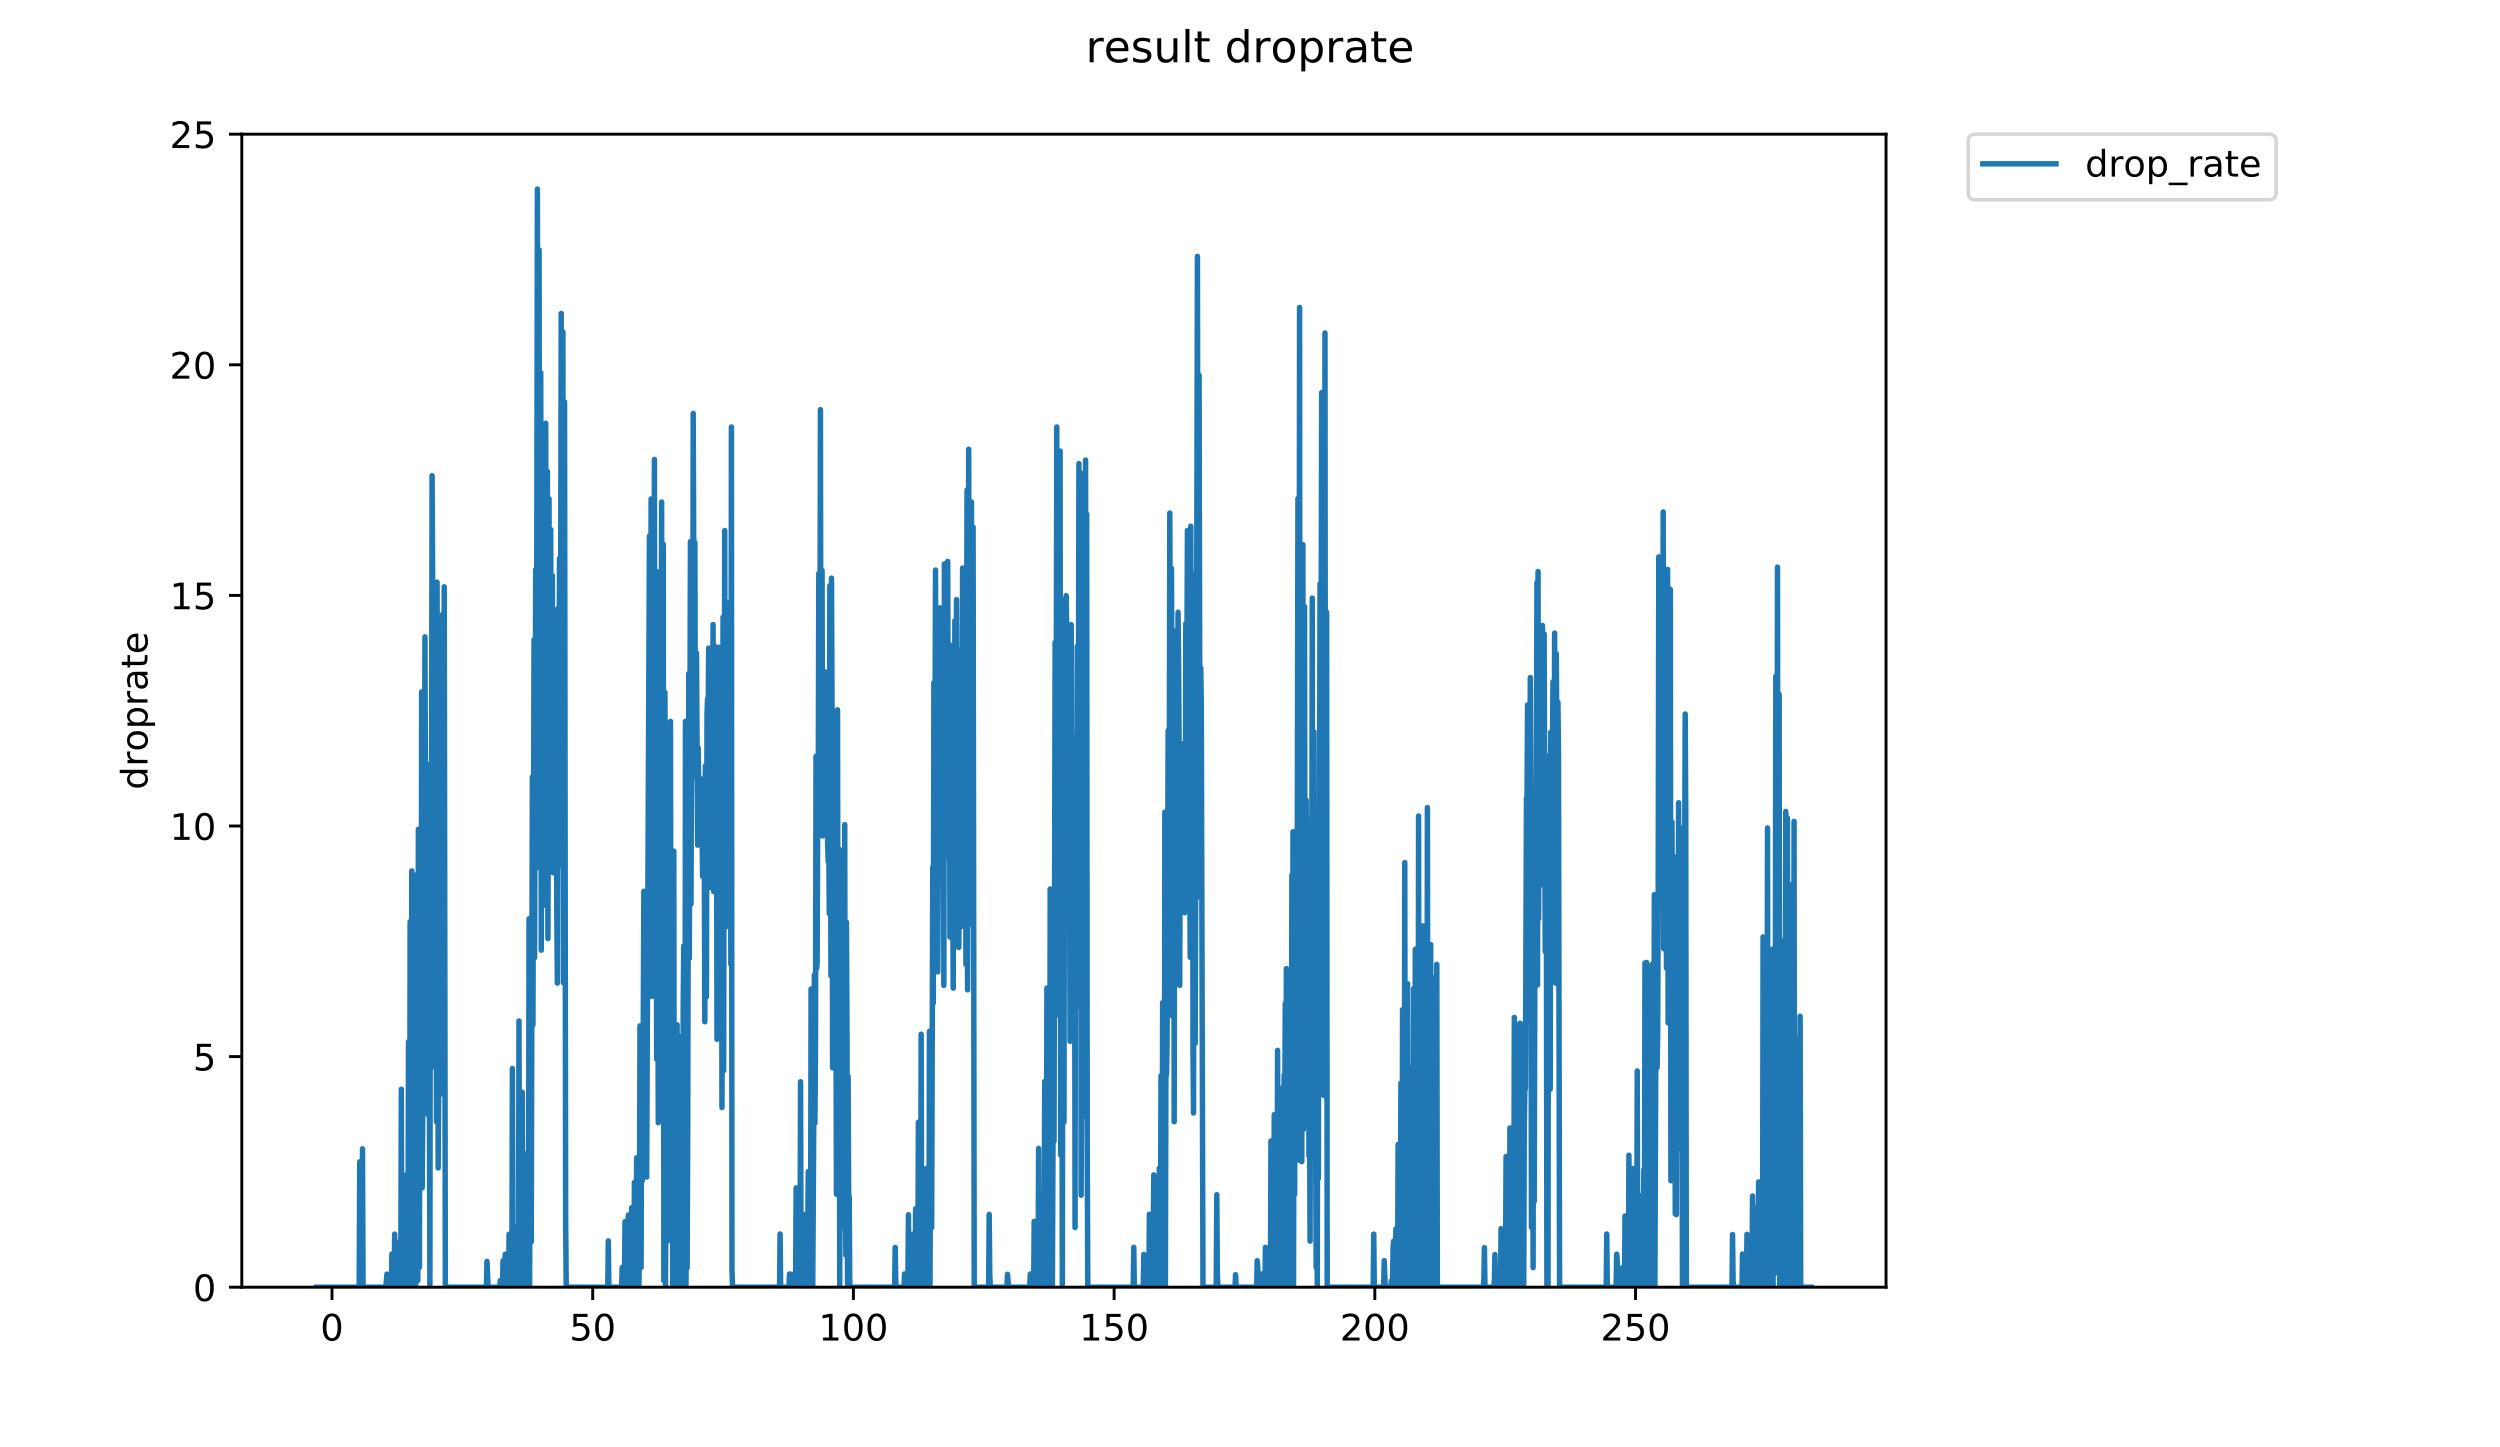 <?xml version="1.0" encoding="utf-8" standalone="no"?>
<!DOCTYPE svg PUBLIC "-//W3C//DTD SVG 1.1//EN"
  "http://www.w3.org/Graphics/SVG/1.1/DTD/svg11.dtd">
<!-- Created with matplotlib (https://matplotlib.org/) -->
<svg height="396pt" version="1.1" viewBox="0 0 684 396" width="684pt" xmlns="http://www.w3.org/2000/svg" xmlns:xlink="http://www.w3.org/1999/xlink">
 <defs>
  <style type="text/css">
*{stroke-linecap:butt;stroke-linejoin:round;}
  </style>
 </defs>
 <g id="figure_1">
  <g id="patch_1">
   <path d="M 0 396 
L 684 396 
L 684 0 
L 0 0 
z
" style="fill:#ffffff;"/>
  </g>
  <g id="axes_1">
   <g id="patch_2">
    <path d="M 66.159 352.174 
L 516.019 352.174 
L 516.019 36.712 
L 66.159 36.712 
z
" style="fill:#ffffff;"/>
   </g>
   <g id="matplotlib.axis_1">
    <g id="xtick_1">
     <g id="line2d_1">
      <defs>
       <path d="M 0 0 
L 0 3.5 
" id="m83adf584c4" style="stroke:#000000;stroke-width:0.8;"/>
      </defs>
      <g>
       <use style="stroke:#000000;stroke-width:0.8;" x="90.839" xlink:href="#m83adf584c4" y="352.174"/>
      </g>
     </g>
     <g id="text_1">
      <!-- 0 -->
      <defs>
       <path d="M 31.781 66.406 
Q 24.172 66.406 20.328 58.906 
Q 16.5 51.422 16.5 36.375 
Q 16.5 21.391 20.328 13.891 
Q 24.172 6.391 31.781 6.391 
Q 39.453 6.391 43.281 13.891 
Q 47.125 21.391 47.125 36.375 
Q 47.125 51.422 43.281 58.906 
Q 39.453 66.406 31.781 66.406 
z
M 31.781 74.219 
Q 44.047 74.219 50.516 64.516 
Q 56.984 54.828 56.984 36.375 
Q 56.984 17.969 50.516 8.266 
Q 44.047 -1.422 31.781 -1.422 
Q 19.531 -1.422 13.062 8.266 
Q 6.594 17.969 6.594 36.375 
Q 6.594 54.828 13.062 64.516 
Q 19.531 74.219 31.781 74.219 
z
" id="DejaVuSans-48"/>
      </defs>
      <g transform="translate(87.658 366.773)scale(0.1 -0.1)">
       <use xlink:href="#DejaVuSans-48"/>
      </g>
     </g>
    </g>
    <g id="xtick_2">
     <g id="line2d_2">
      <g>
       <use style="stroke:#000000;stroke-width:0.8;" x="162.167" xlink:href="#m83adf584c4" y="352.174"/>
      </g>
     </g>
     <g id="text_2">
      <!-- 50 -->
      <defs>
       <path d="M 10.797 72.906 
L 49.516 72.906 
L 49.516 64.594 
L 19.828 64.594 
L 19.828 46.734 
Q 21.969 47.469 24.109 47.828 
Q 26.266 48.188 28.422 48.188 
Q 40.625 48.188 47.75 41.5 
Q 54.891 34.812 54.891 23.391 
Q 54.891 11.625 47.562 5.094 
Q 40.234 -1.422 26.906 -1.422 
Q 22.312 -1.422 17.547 -0.641 
Q 12.797 0.141 7.719 1.703 
L 7.719 11.625 
Q 12.109 9.234 16.797 8.062 
Q 21.484 6.891 26.703 6.891 
Q 35.156 6.891 40.078 11.328 
Q 45.016 15.766 45.016 23.391 
Q 45.016 31 40.078 35.438 
Q 35.156 39.891 26.703 39.891 
Q 22.75 39.891 18.812 39.016 
Q 14.891 38.141 10.797 36.281 
z
" id="DejaVuSans-53"/>
      </defs>
      <g transform="translate(155.805 366.773)scale(0.1 -0.1)">
       <use xlink:href="#DejaVuSans-53"/>
       <use x="63.623" xlink:href="#DejaVuSans-48"/>
      </g>
     </g>
    </g>
    <g id="xtick_3">
     <g id="line2d_3">
      <g>
       <use style="stroke:#000000;stroke-width:0.8;" x="233.495" xlink:href="#m83adf584c4" y="352.174"/>
      </g>
     </g>
     <g id="text_3">
      <!-- 100 -->
      <defs>
       <path d="M 12.406 8.297 
L 28.516 8.297 
L 28.516 63.922 
L 10.984 60.406 
L 10.984 69.391 
L 28.422 72.906 
L 38.281 72.906 
L 38.281 8.297 
L 54.391 8.297 
L 54.391 0 
L 12.406 0 
z
" id="DejaVuSans-49"/>
      </defs>
      <g transform="translate(223.951 366.773)scale(0.1 -0.1)">
       <use xlink:href="#DejaVuSans-49"/>
       <use x="63.623" xlink:href="#DejaVuSans-48"/>
       <use x="127.246" xlink:href="#DejaVuSans-48"/>
      </g>
     </g>
    </g>
    <g id="xtick_4">
     <g id="line2d_4">
      <g>
       <use style="stroke:#000000;stroke-width:0.8;" x="304.823" xlink:href="#m83adf584c4" y="352.174"/>
      </g>
     </g>
     <g id="text_4">
      <!-- 150 -->
      <g transform="translate(295.279 366.773)scale(0.1 -0.1)">
       <use xlink:href="#DejaVuSans-49"/>
       <use x="63.623" xlink:href="#DejaVuSans-53"/>
       <use x="127.246" xlink:href="#DejaVuSans-48"/>
      </g>
     </g>
    </g>
    <g id="xtick_5">
     <g id="line2d_5">
      <g>
       <use style="stroke:#000000;stroke-width:0.8;" x="376.151" xlink:href="#m83adf584c4" y="352.174"/>
      </g>
     </g>
     <g id="text_5">
      <!-- 200 -->
      <defs>
       <path d="M 19.188 8.297 
L 53.609 8.297 
L 53.609 0 
L 7.328 0 
L 7.328 8.297 
Q 12.938 14.109 22.625 23.891 
Q 32.328 33.688 34.812 36.531 
Q 39.547 41.844 41.422 45.531 
Q 43.312 49.219 43.312 52.781 
Q 43.312 58.594 39.234 62.25 
Q 35.156 65.922 28.609 65.922 
Q 23.969 65.922 18.812 64.312 
Q 13.672 62.703 7.812 59.422 
L 7.812 69.391 
Q 13.766 71.781 18.938 73 
Q 24.125 74.219 28.422 74.219 
Q 39.75 74.219 46.484 68.547 
Q 53.219 62.891 53.219 53.422 
Q 53.219 48.922 51.531 44.891 
Q 49.859 40.875 45.406 35.406 
Q 44.188 33.984 37.641 27.219 
Q 31.109 20.453 19.188 8.297 
z
" id="DejaVuSans-50"/>
      </defs>
      <g transform="translate(366.607 366.773)scale(0.1 -0.1)">
       <use xlink:href="#DejaVuSans-50"/>
       <use x="63.623" xlink:href="#DejaVuSans-48"/>
       <use x="127.246" xlink:href="#DejaVuSans-48"/>
      </g>
     </g>
    </g>
    <g id="xtick_6">
     <g id="line2d_6">
      <g>
       <use style="stroke:#000000;stroke-width:0.8;" x="447.479" xlink:href="#m83adf584c4" y="352.174"/>
      </g>
     </g>
     <g id="text_6">
      <!-- 250 -->
      <g transform="translate(437.935 366.773)scale(0.1 -0.1)">
       <use xlink:href="#DejaVuSans-50"/>
       <use x="63.623" xlink:href="#DejaVuSans-53"/>
       <use x="127.246" xlink:href="#DejaVuSans-48"/>
      </g>
     </g>
    </g>
   </g>
   <g id="matplotlib.axis_2">
    <g id="ytick_1">
     <g id="line2d_7">
      <defs>
       <path d="M 0 0 
L -3.5 0 
" id="m1cd2ee048f" style="stroke:#000000;stroke-width:0.8;"/>
      </defs>
      <g>
       <use style="stroke:#000000;stroke-width:0.8;" x="66.159" xlink:href="#m1cd2ee048f" y="352.174"/>
      </g>
     </g>
     <g id="text_7">
      <!-- 0 -->
      <g transform="translate(52.796 355.973)scale(0.1 -0.1)">
       <use xlink:href="#DejaVuSans-48"/>
      </g>
     </g>
    </g>
    <g id="ytick_2">
     <g id="line2d_8">
      <g>
       <use style="stroke:#000000;stroke-width:0.8;" x="66.159" xlink:href="#m1cd2ee048f" y="289.082"/>
      </g>
     </g>
     <g id="text_8">
      <!-- 5 -->
      <g transform="translate(52.796 292.881)scale(0.1 -0.1)">
       <use xlink:href="#DejaVuSans-53"/>
      </g>
     </g>
    </g>
    <g id="ytick_3">
     <g id="line2d_9">
      <g>
       <use style="stroke:#000000;stroke-width:0.8;" x="66.159" xlink:href="#m1cd2ee048f" y="225.989"/>
      </g>
     </g>
     <g id="text_9">
      <!-- 10 -->
      <g transform="translate(46.434 229.789)scale(0.1 -0.1)">
       <use xlink:href="#DejaVuSans-49"/>
       <use x="63.623" xlink:href="#DejaVuSans-48"/>
      </g>
     </g>
    </g>
    <g id="ytick_4">
     <g id="line2d_10">
      <g>
       <use style="stroke:#000000;stroke-width:0.8;" x="66.159" xlink:href="#m1cd2ee048f" y="162.897"/>
      </g>
     </g>
     <g id="text_10">
      <!-- 15 -->
      <g transform="translate(46.434 166.696)scale(0.1 -0.1)">
       <use xlink:href="#DejaVuSans-49"/>
       <use x="63.623" xlink:href="#DejaVuSans-53"/>
      </g>
     </g>
    </g>
    <g id="ytick_5">
     <g id="line2d_11">
      <g>
       <use style="stroke:#000000;stroke-width:0.8;" x="66.159" xlink:href="#m1cd2ee048f" y="99.805"/>
      </g>
     </g>
     <g id="text_11">
      <!-- 20 -->
      <g transform="translate(46.434 103.604)scale(0.1 -0.1)">
       <use xlink:href="#DejaVuSans-50"/>
       <use x="63.623" xlink:href="#DejaVuSans-48"/>
      </g>
     </g>
    </g>
    <g id="ytick_6">
     <g id="line2d_12">
      <g>
       <use style="stroke:#000000;stroke-width:0.8;" x="66.159" xlink:href="#m1cd2ee048f" y="36.712"/>
      </g>
     </g>
     <g id="text_12">
      <!-- 25 -->
      <g transform="translate(46.434 40.512)scale(0.1 -0.1)">
       <use xlink:href="#DejaVuSans-50"/>
       <use x="63.623" xlink:href="#DejaVuSans-53"/>
      </g>
     </g>
    </g>
    <g id="text_13">
     <!-- droprate -->
     <defs>
      <path d="M 45.406 46.391 
L 45.406 75.984 
L 54.391 75.984 
L 54.391 0 
L 45.406 0 
L 45.406 8.203 
Q 42.578 3.328 38.25 0.953 
Q 33.938 -1.422 27.875 -1.422 
Q 17.969 -1.422 11.734 6.484 
Q 5.516 14.406 5.516 27.297 
Q 5.516 40.188 11.734 48.094 
Q 17.969 56 27.875 56 
Q 33.938 56 38.25 53.625 
Q 42.578 51.266 45.406 46.391 
z
M 14.797 27.297 
Q 14.797 17.391 18.875 11.75 
Q 22.953 6.109 30.078 6.109 
Q 37.203 6.109 41.297 11.75 
Q 45.406 17.391 45.406 27.297 
Q 45.406 37.203 41.297 42.844 
Q 37.203 48.484 30.078 48.484 
Q 22.953 48.484 18.875 42.844 
Q 14.797 37.203 14.797 27.297 
z
" id="DejaVuSans-100"/>
      <path d="M 41.109 46.297 
Q 39.594 47.172 37.812 47.578 
Q 36.031 48 33.891 48 
Q 26.266 48 22.188 43.047 
Q 18.109 38.094 18.109 28.812 
L 18.109 0 
L 9.078 0 
L 9.078 54.688 
L 18.109 54.688 
L 18.109 46.188 
Q 20.953 51.172 25.484 53.578 
Q 30.031 56 36.531 56 
Q 37.453 56 38.578 55.875 
Q 39.703 55.766 41.062 55.516 
z
" id="DejaVuSans-114"/>
      <path d="M 30.609 48.391 
Q 23.391 48.391 19.188 42.75 
Q 14.984 37.109 14.984 27.297 
Q 14.984 17.484 19.156 11.844 
Q 23.344 6.203 30.609 6.203 
Q 37.797 6.203 41.984 11.859 
Q 46.188 17.531 46.188 27.297 
Q 46.188 37.016 41.984 42.703 
Q 37.797 48.391 30.609 48.391 
z
M 30.609 56 
Q 42.328 56 49.016 48.375 
Q 55.719 40.766 55.719 27.297 
Q 55.719 13.875 49.016 6.219 
Q 42.328 -1.422 30.609 -1.422 
Q 18.844 -1.422 12.172 6.219 
Q 5.516 13.875 5.516 27.297 
Q 5.516 40.766 12.172 48.375 
Q 18.844 56 30.609 56 
z
" id="DejaVuSans-111"/>
      <path d="M 18.109 8.203 
L 18.109 -20.797 
L 9.078 -20.797 
L 9.078 54.688 
L 18.109 54.688 
L 18.109 46.391 
Q 20.953 51.266 25.266 53.625 
Q 29.594 56 35.594 56 
Q 45.562 56 51.781 48.094 
Q 58.016 40.188 58.016 27.297 
Q 58.016 14.406 51.781 6.484 
Q 45.562 -1.422 35.594 -1.422 
Q 29.594 -1.422 25.266 0.953 
Q 20.953 3.328 18.109 8.203 
z
M 48.688 27.297 
Q 48.688 37.203 44.609 42.844 
Q 40.531 48.484 33.406 48.484 
Q 26.266 48.484 22.188 42.844 
Q 18.109 37.203 18.109 27.297 
Q 18.109 17.391 22.188 11.75 
Q 26.266 6.109 33.406 6.109 
Q 40.531 6.109 44.609 11.75 
Q 48.688 17.391 48.688 27.297 
z
" id="DejaVuSans-112"/>
      <path d="M 34.281 27.484 
Q 23.391 27.484 19.188 25 
Q 14.984 22.516 14.984 16.5 
Q 14.984 11.719 18.141 8.906 
Q 21.297 6.109 26.703 6.109 
Q 34.188 6.109 38.703 11.406 
Q 43.219 16.703 43.219 25.484 
L 43.219 27.484 
z
M 52.203 31.203 
L 52.203 0 
L 43.219 0 
L 43.219 8.297 
Q 40.141 3.328 35.547 0.953 
Q 30.953 -1.422 24.312 -1.422 
Q 15.922 -1.422 10.953 3.297 
Q 6 8.016 6 15.922 
Q 6 25.141 12.172 29.828 
Q 18.359 34.516 30.609 34.516 
L 43.219 34.516 
L 43.219 35.406 
Q 43.219 41.609 39.141 45 
Q 35.062 48.391 27.688 48.391 
Q 23 48.391 18.547 47.266 
Q 14.109 46.141 10.016 43.891 
L 10.016 52.203 
Q 14.938 54.109 19.578 55.047 
Q 24.219 56 28.609 56 
Q 40.484 56 46.344 49.844 
Q 52.203 43.703 52.203 31.203 
z
" id="DejaVuSans-97"/>
      <path d="M 18.312 70.219 
L 18.312 54.688 
L 36.812 54.688 
L 36.812 47.703 
L 18.312 47.703 
L 18.312 18.016 
Q 18.312 11.328 20.141 9.422 
Q 21.969 7.516 27.594 7.516 
L 36.812 7.516 
L 36.812 0 
L 27.594 0 
Q 17.188 0 13.234 3.875 
Q 9.281 7.766 9.281 18.016 
L 9.281 47.703 
L 2.688 47.703 
L 2.688 54.688 
L 9.281 54.688 
L 9.281 70.219 
z
" id="DejaVuSans-116"/>
      <path d="M 56.203 29.594 
L 56.203 25.203 
L 14.891 25.203 
Q 15.484 15.922 20.484 11.062 
Q 25.484 6.203 34.422 6.203 
Q 39.594 6.203 44.453 7.469 
Q 49.312 8.734 54.109 11.281 
L 54.109 2.781 
Q 49.266 0.734 44.188 -0.344 
Q 39.109 -1.422 33.891 -1.422 
Q 20.797 -1.422 13.156 6.188 
Q 5.516 13.812 5.516 26.812 
Q 5.516 40.234 12.766 48.109 
Q 20.016 56 32.328 56 
Q 43.359 56 49.781 48.891 
Q 56.203 41.797 56.203 29.594 
z
M 47.219 32.234 
Q 47.125 39.594 43.094 43.984 
Q 39.062 48.391 32.422 48.391 
Q 24.906 48.391 20.391 44.141 
Q 15.875 39.891 15.188 32.172 
z
" id="DejaVuSans-101"/>
     </defs>
     <g transform="translate(40.354 216.061)rotate(-90)scale(0.1 -0.1)">
      <use xlink:href="#DejaVuSans-100"/>
      <use x="63.477" xlink:href="#DejaVuSans-114"/>
      <use x="104.559" xlink:href="#DejaVuSans-111"/>
      <use x="165.74" xlink:href="#DejaVuSans-112"/>
      <use x="229.217" xlink:href="#DejaVuSans-114"/>
      <use x="270.33" xlink:href="#DejaVuSans-97"/>
      <use x="331.609" xlink:href="#DejaVuSans-116"/>
      <use x="370.818" xlink:href="#DejaVuSans-101"/>
     </g>
    </g>
   </g>
   <g id="line2d_13">
    <path clip-path="url(#p6288012acc)" d="M 86.607 352.174 
L 98.274 352.174 
L 98.426 317.875 
L 98.577 352.174 
L 99.029 352.174 
L 99.18 314.319 
L 99.331 352.174 
L 105.563 352.174 
L 105.867 348.605 
L 106.021 352.174 
L 107.076 352.174 
L 107.226 343.109 
L 107.38 352.174 
L 107.83 352.174 
L 107.98 337.649 
L 108.13 352.174 
L 108.732 352.174 
L 108.885 348.615 
L 109.04 352.174 
L 109.195 339.872 
L 109.349 352.174 
L 109.652 352.174 
L 109.802 298.018 
L 109.952 352.174 
L 110.404 352.174 
L 110.554 326.756 
L 110.704 352.174 
L 110.855 339.574 
L 111.005 341.281 
L 111.156 321.529 
L 111.307 321.309 
L 111.458 352.174 
L 111.608 352.174 
L 111.758 284.997 
L 111.908 352.174 
L 112.058 350.359 
L 112.208 252.172 
L 112.358 352.174 
L 112.508 343.109 
L 112.659 238.283 
L 112.809 330.355 
L 112.959 352.174 
L 113.11 259.976 
L 113.26 352.174 
L 113.41 335.787 
L 113.56 239.444 
L 113.71 352.174 
L 113.86 332.202 
L 114.011 281.972 
L 114.311 350.356 
L 114.461 226.897 
L 114.761 346.727 
L 114.911 234.16 
L 115.061 256.085 
L 115.212 321.22 
L 115.363 189.298 
L 115.513 324.979 
L 115.663 304.9 
L 115.814 200.536 
L 115.965 303.433 
L 116.265 174.245 
L 116.565 277.841 
L 116.716 237.791 
L 117.017 277.734 
L 117.167 305.036 
L 117.319 262.042 
L 117.469 294.407 
L 117.62 352.174 
L 117.77 208.947 
L 117.92 292.173 
L 118.221 130.132 
L 118.523 187.191 
L 118.673 167.514 
L 118.977 285.285 
L 119.128 184.048 
L 119.428 306.914 
L 119.58 159.292 
L 119.882 319.54 
L 120.032 294.241 
L 120.182 292.345 
L 120.333 299.522 
L 120.483 266.841 
L 120.633 281.569 
L 120.935 182.241 
L 121.088 168.08 
L 121.239 224.369 
L 121.39 211.367 
L 121.541 160.547 
L 121.844 352.174 
L 133.086 352.174 
L 133.24 345.115 
L 133.548 352.174 
L 136.725 352.174 
L 136.876 350.364 
L 137.027 352.174 
L 137.478 352.174 
L 137.629 344.943 
L 137.93 352.174 
L 138.081 352.174 
L 138.232 343.161 
L 138.382 352.174 
L 139.137 352.174 
L 139.287 337.691 
L 139.438 352.174 
L 140.042 352.174 
L 140.192 292.345 
L 140.343 350.372 
L 140.493 352.174 
L 140.944 352.174 
L 141.094 335.881 
L 141.394 352.174 
L 141.844 352.174 
L 141.994 279.34 
L 142.145 352.174 
L 142.607 352.174 
L 142.758 346.805 
L 142.911 298.857 
L 143.064 352.174 
L 143.214 352.174 
L 143.364 326.719 
L 143.515 352.174 
L 143.666 326.901 
L 143.817 332.345 
L 143.973 352.174 
L 144.131 352.174 
L 144.287 315.523 
L 144.438 352.174 
L 144.591 352.174 
L 144.742 251.37 
L 144.893 352.174 
L 145.05 312.032 
L 145.201 337.753 
L 145.355 339.768 
L 145.656 212.573 
L 145.808 280.376 
L 146.111 175.009 
L 146.262 262.042 
L 146.567 155.847 
L 146.722 237.461 
L 147.03 51.734 
L 147.187 215.055 
L 147.49 68.349 
L 147.643 206.234 
L 147.795 190.399 
L 147.946 101.965 
L 148.097 259.976 
L 148.403 139.204 
L 148.554 247.77 
L 148.855 123.408 
L 149.006 236.142 
L 149.306 115.805 
L 149.458 228.147 
L 149.761 128.966 
L 149.912 256.771 
L 150.216 136.474 
L 150.367 235.503 
L 150.671 144.871 
L 150.822 229.77 
L 150.975 214.745 
L 151.126 157.489 
L 151.277 238.77 
L 151.579 194.67 
L 151.729 199.882 
L 151.879 225.446 
L 152.18 172.687 
L 152.332 248.067 
L 152.49 268.975 
L 152.64 166.502 
L 152.791 224.004 
L 153.092 152.744 
L 153.246 229.716 
L 153.549 85.764 
L 153.7 236.97 
L 154.006 90.792 
L 154.156 268.896 
L 154.307 263.592 
L 154.458 109.929 
L 154.761 334.443 
L 154.92 352.174 
L 166.282 352.174 
L 166.433 339.501 
L 166.584 352.174 
L 170.082 352.174 
L 170.233 346.774 
L 170.385 352.174 
L 170.848 352.174 
L 171 334.25 
L 171.154 352.174 
L 171.76 352.174 
L 171.911 332.43 
L 172.062 352.174 
L 172.666 352.174 
L 172.817 330.449 
L 172.967 348.538 
L 173.119 352.174 
L 173.422 352.174 
L 173.574 323.496 
L 173.728 346.872 
L 173.881 352.174 
L 174.033 352.174 
L 174.187 316.779 
L 174.338 323.208 
L 174.489 352.174 
L 174.792 352.174 
L 174.944 341.465 
L 175.096 280.681 
L 175.25 295.142 
L 175.401 346.774 
L 175.552 292.772 
L 175.702 323.124 
L 175.855 314.694 
L 176.156 243.861 
L 176.312 299.597 
L 176.467 267.934 
L 176.62 272.31 
L 176.927 322.046 
L 177.684 146.673 
L 177.835 236.64 
L 177.989 224.572 
L 178.142 136.52 
L 178.292 272.631 
L 178.444 262.042 
L 178.595 137.353 
L 178.746 255.109 
L 179.049 125.689 
L 179.2 263.845 
L 179.503 156.246 
L 179.656 289.795 
L 179.808 262.299 
L 179.959 256.634 
L 180.11 307.173 
L 180.261 247.621 
L 180.413 260.371 
L 180.564 163.436 
L 180.716 230.118 
L 180.868 210.575 
L 181.019 137.353 
L 181.17 260.371 
L 181.322 240.411 
L 181.476 148.936 
L 181.628 350.379 
L 181.93 189.472 
L 182.081 352.174 
L 182.384 291.491 
L 182.536 339.645 
L 182.687 287.279 
L 182.838 303.363 
L 182.99 244.016 
L 183.293 303.433 
L 183.445 197.368 
L 183.596 308.849 
L 183.746 317.727 
L 183.897 232.859 
L 184.049 352.174 
L 184.2 352.174 
L 184.35 232.859 
L 184.502 352.174 
L 184.804 303.503 
L 184.955 352.174 
L 185.107 350.379 
L 185.259 280.376 
L 185.409 352.174 
L 185.561 352.174 
L 185.711 283.576 
L 186.018 352.174 
L 186.169 332.373 
L 186.321 348.574 
L 186.623 301.628 
L 186.775 346.797 
L 186.926 274.771 
L 187.078 258.837 
L 187.229 335.95 
L 187.386 352.174 
L 187.537 197.368 
L 187.688 352.174 
L 187.839 296.052 
L 187.994 346.894 
L 188.146 312.741 
L 188.448 184.289 
L 188.599 262.171 
L 188.901 148.185 
L 189.052 247.322 
L 189.354 159.016 
L 189.509 212.753 
L 189.66 113.106 
L 189.962 192.196 
L 190.114 148.42 
L 190.265 209.358 
L 190.416 209.562 
L 190.567 178.625 
L 190.869 231.225 
L 191.02 204.569 
L 191.321 227.436 
L 191.623 213.172 
L 191.774 231.051 
L 191.925 213.172 
L 192.226 239.768 
L 192.381 214.71 
L 192.532 217.361 
L 192.682 227.077 
L 192.832 279.55 
L 192.983 209.562 
L 193.285 272.745 
L 193.436 195.345 
L 193.587 191.28 
L 193.74 199.115 
L 193.891 177.318 
L 194.043 242.838 
L 194.194 208.947 
L 194.345 220.769 
L 194.647 179.692 
L 194.797 205.11 
L 194.948 195.568 
L 195.1 170.885 
L 195.254 243.914 
L 195.405 177.568 
L 195.557 176.769 
L 195.712 242.448 
L 195.862 200.319 
L 196.015 202.252 
L 196.167 284.352 
L 196.318 187.664 
L 196.621 269.489 
L 196.772 177.068 
L 196.922 179.692 
L 197.075 273.532 
L 197.225 209.358 
L 197.378 200.252 
L 197.528 303.011 
L 197.831 168.829 
L 197.983 292.941 
L 198.286 145.167 
L 198.441 247.758 
L 198.593 220.472 
L 198.745 164.7 
L 198.896 253.452 
L 199.2 174.727 
L 199.506 246.433 
L 199.658 171.399 
L 199.809 188.134 
L 199.96 263.845 
L 200.111 116.823 
L 200.264 347.376 
L 200.421 352.174 
L 213.287 352.174 
L 213.436 337.628 
L 213.586 352.174 
L 215.853 352.174 
L 216.005 348.579 
L 216.155 348.548 
L 216.305 352.174 
L 216.917 352.174 
L 217.219 348.553 
L 217.369 352.174 
L 217.671 352.174 
L 217.821 325.018 
L 217.974 350.399 
L 218.125 352.174 
L 218.879 352.174 
L 219.029 295.971 
L 219.179 352.174 
L 220.087 352.174 
L 220.238 332.26 
L 220.389 352.174 
L 220.84 352.174 
L 221.15 320.54 
L 221.305 352.174 
L 221.76 352.174 
L 221.91 270.589 
L 222.061 352.174 
L 222.362 352.174 
L 222.663 303.363 
L 222.813 266.718 
L 222.965 307.301 
L 223.115 286.718 
L 223.265 206.926 
L 223.415 265.025 
L 223.565 263.465 
L 223.716 223.636 
L 223.867 220.205 
L 224.017 156.931 
L 224.168 194.216 
L 224.318 201.695 
L 224.469 112.08 
L 224.619 216.199 
L 224.919 156.089 
L 225.07 228.713 
L 225.225 199.489 
L 225.379 202.675 
L 225.532 218.881 
L 225.682 183.807 
L 225.835 204.037 
L 225.985 189.004 
L 226.135 192.171 
L 226.285 190.585 
L 226.435 230.353 
L 226.587 235.668 
L 226.742 228.637 
L 226.894 250.008 
L 227.044 160.272 
L 227.195 198.29 
L 227.345 266.963 
L 227.495 158.183 
L 227.645 194.216 
L 227.795 292.173 
L 228.097 199.604 
L 228.248 265.4 
L 228.548 204.898 
L 228.848 326.756 
L 228.998 210.557 
L 229.148 194.216 
L 229.299 292.345 
L 229.451 240.888 
L 229.605 232.334 
L 229.755 352.174 
L 229.906 265.025 
L 230.056 335.857 
L 230.356 243.238 
L 230.507 232.859 
L 230.967 296.292 
L 231.117 225.628 
L 231.27 328.906 
L 231.426 343.423 
L 231.584 252.328 
L 231.735 282.072 
L 231.887 352.174 
L 232.038 294.49 
L 232.19 327.009 
L 232.344 327.363 
L 232.499 352.174 
L 244.773 352.174 
L 244.923 341.296 
L 245.079 350.422 
L 245.231 352.174 
L 247.342 352.174 
L 247.492 348.548 
L 247.642 352.174 
L 248.397 352.174 
L 248.549 332.345 
L 248.699 352.174 
L 249.455 352.174 
L 249.606 337.691 
L 249.756 352.174 
L 250.36 352.174 
L 250.512 330.726 
L 250.663 352.174 
L 250.966 352.174 
L 251.118 350.379 
L 251.269 307.044 
L 251.421 352.174 
L 251.873 352.174 
L 252.027 282.959 
L 252.178 352.174 
L 252.631 352.174 
L 252.783 319.819 
L 252.934 352.174 
L 253.388 352.174 
L 253.539 319.68 
L 253.692 346.827 
L 253.842 352.174 
L 254.145 352.174 
L 254.297 282.171 
L 254.448 352.174 
L 254.598 312.231 
L 254.9 335.834 
L 255.202 237.298 
L 255.353 274.439 
L 255.504 186.804 
L 255.656 228.147 
L 255.806 205.742 
L 255.958 155.967 
L 256.109 235.003 
L 256.412 184.048 
L 256.564 265.894 
L 256.869 198.899 
L 257.022 235.369 
L 257.175 166.293 
L 257.326 232.859 
L 257.63 195.791 
L 257.933 237.134 
L 258.085 179.614 
L 258.236 269.607 
L 258.387 154.273 
L 258.688 230.878 
L 258.838 198.29 
L 258.991 234.378 
L 259.293 153.6 
L 259.444 214.584 
L 259.595 178.625 
L 259.745 176.313 
L 259.895 256.361 
L 260.046 206.926 
L 260.196 212.573 
L 260.347 229.067 
L 260.497 203.508 
L 260.797 270.354 
L 260.948 204.146 
L 261.099 254.692 
L 261.25 169.847 
L 261.405 212.753 
L 261.557 200.681 
L 261.711 164.051 
L 261.863 233.708 
L 262.163 177.876 
L 262.315 259.234 
L 262.616 227.077 
L 262.766 235.975 
L 262.918 179.121 
L 263.069 253.452 
L 263.371 155.406 
L 263.522 223.82 
L 263.823 171.652 
L 263.974 232.859 
L 264.125 180.924 
L 264.276 263.845 
L 264.579 134.055 
L 264.73 270.823 
L 265.033 122.912 
L 265.184 226.17 
L 265.335 173.713 
L 265.486 212.774 
L 265.636 198.29 
L 265.787 137.353 
L 265.938 252.887 
L 266.241 144.256 
L 266.545 352.174 
L 270.493 352.174 
L 270.644 332.26 
L 270.794 348.553 
L 270.947 352.174 
L 275.498 352.174 
L 275.653 348.654 
L 275.956 352.174 
L 281.736 352.174 
L 281.888 348.574 
L 282.191 352.174 
L 282.807 352.174 
L 282.958 334.174 
L 283.109 352.174 
L 283.865 352.174 
L 284.017 348.579 
L 284.168 314.21 
L 284.318 352.174 
L 284.773 352.174 
L 284.925 326.973 
L 285.078 352.174 
L 285.528 352.174 
L 285.678 344.901 
L 285.828 295.89 
L 285.979 352.174 
L 286.278 352.174 
L 286.428 270.354 
L 286.579 352.174 
L 286.729 352.174 
L 286.879 328.571 
L 287.029 352.174 
L 287.179 352.174 
L 287.329 243.238 
L 287.479 352.174 
L 287.779 321.264 
L 287.93 352.174 
L 288.23 281.263 
L 288.38 312.231 
L 288.681 175.768 
L 288.832 277.841 
L 289.132 116.823 
L 289.282 268.656 
L 289.593 131.044 
L 289.748 246.874 
L 289.899 228.499 
L 290.049 123.408 
L 290.2 316.018 
L 290.35 305.036 
L 290.5 241.422 
L 290.651 352.174 
L 290.804 254.011 
L 290.954 265.15 
L 291.104 306.979 
L 291.254 195.807 
L 291.405 218.205 
L 291.555 163.893 
L 291.708 162.986 
L 292.014 184.877 
L 292.318 240.411 
L 292.47 241.203 
L 292.62 232.344 
L 292.77 284.9 
L 293.083 170.914 
L 293.233 265.4 
L 293.383 201.262 
L 293.533 202.865 
L 293.684 234.835 
L 293.834 208.947 
L 293.984 223.08 
L 294.134 335.857 
L 294.285 210.963 
L 294.437 264.471 
L 294.588 236.805 
L 294.738 176.817 
L 294.889 230.529 
L 295.04 204.569 
L 295.191 126.844 
L 295.344 275.319 
L 295.649 129.391 
L 295.8 327.009 
L 296.102 235.17 
L 296.254 305.506 
L 296.407 286.23 
L 296.56 160.931 
L 296.71 265.275 
L 297.012 125.875 
L 297.163 262.042 
L 297.314 140.661 
L 297.464 312.231 
L 297.616 352.174 
L 310.051 352.174 
L 310.201 341.265 
L 310.351 352.174 
L 312.793 352.174 
L 312.945 343.199 
L 313.097 352.174 
L 314.32 352.174 
L 314.471 332.231 
L 314.622 352.174 
L 315.381 352.174 
L 315.683 321.442 
L 315.834 352.174 
L 316.286 352.174 
L 316.587 335.857 
L 316.738 352.174 
L 317.04 352.174 
L 317.191 319.634 
L 317.493 352.174 
L 317.643 294.324 
L 317.794 348.564 
L 317.945 352.174 
L 318.095 274.327 
L 318.245 352.174 
L 318.396 312.288 
L 318.546 352.174 
L 318.697 222.199 
L 318.848 352.174 
L 319 287.922 
L 319.151 294.241 
L 319.302 285.285 
L 319.606 199.882 
L 319.756 239.768 
L 319.906 223.08 
L 320.056 140.358 
L 320.356 239.444 
L 320.506 155.523 
L 320.655 191.708 
L 320.806 278.054 
L 320.956 172.429 
L 321.11 183.097 
L 321.26 306.914 
L 321.41 181.261 
L 321.559 202.865 
L 321.709 257.627 
L 321.859 173.473 
L 322.164 208.782 
L 322.314 167.514 
L 322.465 181.752 
L 322.615 206.926 
L 322.767 269.607 
L 322.917 223.266 
L 323.068 216.199 
L 323.218 216.589 
L 323.37 244.324 
L 323.52 203.508 
L 323.673 232.424 
L 323.976 203.827 
L 324.128 249.717 
L 324.279 237.298 
L 324.431 170.626 
L 324.581 217.819 
L 324.882 145.167 
L 325.19 242.993 
L 325.341 222.012 
L 325.492 233.2 
L 325.643 261.913 
L 325.794 143.979 
L 325.945 244.17 
L 326.095 229.067 
L 326.246 156.931 
L 326.397 287.186 
L 326.552 304.524 
L 326.702 184.289 
L 327.005 285.477 
L 327.309 182.484 
L 327.46 143.664 
L 327.611 70.157 
L 327.762 153.031 
L 327.916 147.168 
L 328.069 102.656 
L 328.372 245.514 
L 328.522 182.726 
L 328.673 193.087 
L 329.133 352.174 
L 332.76 352.174 
L 332.911 326.865 
L 333.063 348.579 
L 333.214 352.174 
L 337.893 352.174 
L 338.053 348.75 
L 338.213 352.174 
L 343.82 352.174 
L 343.97 344.912 
L 344.12 346.727 
L 344.27 352.174 
L 345.021 352.174 
L 345.321 348.553 
L 345.472 352.174 
L 346.074 352.174 
L 346.224 341.265 
L 346.375 352.174 
L 346.528 352.174 
L 346.678 344.922 
L 346.828 346.719 
L 346.979 352.174 
L 347.583 352.174 
L 347.733 312.173 
L 347.885 350.387 
L 348.037 352.174 
L 348.488 352.174 
L 348.638 304.968 
L 348.789 348.559 
L 348.939 352.174 
L 349.389 352.174 
L 349.541 287.372 
L 349.691 352.174 
L 349.992 352.174 
L 350.291 330.324 
L 350.443 352.174 
L 350.593 297.784 
L 350.743 352.174 
L 350.894 305.239 
L 351.048 352.174 
L 351.198 304.968 
L 351.348 294.075 
L 351.498 308.537 
L 351.649 274.55 
L 351.799 337.628 
L 351.949 265.025 
L 352.099 275.919 
L 352.25 352.174 
L 352.55 293.991 
L 352.699 352.174 
L 352.849 284.9 
L 353 352.174 
L 353.151 266.963 
L 353.301 324.94 
L 353.451 239.444 
L 353.605 352.174 
L 353.76 227.569 
L 353.911 352.174 
L 354.061 268.776 
L 354.211 326.756 
L 354.511 243.081 
L 354.661 237.791 
L 354.811 303.082 
L 355.112 136.427 
L 355.264 250.008 
L 355.413 255.947 
L 355.563 84.123 
L 355.713 317.578 
L 356.013 155.124 
L 356.164 317.826 
L 356.467 148.995 
L 356.618 308.973 
L 356.769 269.253 
L 356.92 165.97 
L 357.071 276.246 
L 357.222 285.189 
L 357.373 218.969 
L 357.524 287.279 
L 357.675 224.187 
L 357.829 231.321 
L 357.98 226.17 
L 358.132 316.326 
L 358.284 302.058 
L 358.436 339.574 
L 358.586 261.394 
L 358.736 283.28 
L 358.886 255.947 
L 359.037 163.622 
L 359.188 298.326 
L 359.34 211.568 
L 359.492 200.252 
L 359.643 316.173 
L 359.795 262.171 
L 360.102 346.835 
L 360.252 266.963 
L 360.402 352.174 
L 360.555 258.97 
L 360.711 322.381 
L 360.862 242.527 
L 361.012 227.436 
L 361.162 159.72 
L 361.313 239.607 
L 361.613 107.419 
L 361.764 232.688 
L 362.065 109.232 
L 362.216 299.748 
L 362.366 252.316 
L 362.516 91.102 
L 362.666 285.093 
L 362.817 252.459 
L 362.967 167.514 
L 363.118 352.174 
L 375.706 352.174 
L 375.856 337.649 
L 376.005 352.174 
L 378.566 352.174 
L 378.716 344.912 
L 379.017 352.174 
L 380.536 352.174 
L 380.691 350.412 
L 380.842 352.174 
L 380.993 352.174 
L 381.144 341.389 
L 381.296 339.574 
L 381.448 352.174 
L 381.754 352.174 
L 381.908 336.224 
L 382.062 352.174 
L 382.368 352.174 
L 382.522 313.13 
L 382.676 350.409 
L 382.831 352.174 
L 382.982 352.174 
L 383.133 346.759 
L 383.285 296.372 
L 383.438 350.392 
L 383.589 352.174 
L 383.739 276.246 
L 383.89 352.174 
L 384.192 352.174 
L 384.345 235.998 
L 384.5 352.174 
L 384.813 294.58 
L 384.967 352.174 
L 385.118 269.134 
L 385.268 346.727 
L 385.418 352.174 
L 385.568 319.493 
L 385.718 352.174 
L 385.868 352.174 
L 386.018 292.259 
L 386.168 352.174 
L 386.319 352.174 
L 386.47 319.634 
L 386.622 352.174 
L 386.772 270.472 
L 386.922 299.597 
L 387.072 350.359 
L 387.223 259.711 
L 387.372 352.174 
L 387.523 319.446 
L 387.673 315.862 
L 387.823 352.174 
L 387.973 344.901 
L 388.123 223.266 
L 388.273 352.174 
L 388.424 352.174 
L 388.574 263.337 
L 388.725 352.174 
L 388.875 337.67 
L 389.026 352.174 
L 389.176 352.174 
L 389.328 253.312 
L 389.478 352.174 
L 389.628 352.174 
L 389.779 274.327 
L 389.929 352.174 
L 390.08 341.312 
L 390.23 281.569 
L 390.382 352.174 
L 390.534 220.956 
L 390.685 348.584 
L 390.988 317.973 
L 391.139 352.174 
L 391.29 334.148 
L 391.441 258.437 
L 391.593 352.174 
L 391.744 267.329 
L 392.048 341.389 
L 392.2 310.89 
L 392.351 352.174 
L 392.502 298.095 
L 392.654 307.237 
L 392.805 346.774 
L 393.108 263.845 
L 393.259 352.174 
L 405.832 352.174 
L 405.982 350.364 
L 406.134 341.374 
L 406.284 352.174 
L 408.71 352.174 
L 408.862 350.374 
L 409.015 343.238 
L 409.166 352.174 
L 410.534 352.174 
L 410.687 336.156 
L 410.842 352.174 
L 411.755 352.174 
L 411.906 348.574 
L 412.059 316.428 
L 412.212 352.174 
L 412.966 352.174 
L 413.116 308.6 
L 413.266 352.174 
L 413.568 352.174 
L 413.719 319.68 
L 413.87 352.174 
L 414.02 352.174 
L 414.17 344.891 
L 414.321 278.371 
L 414.471 352.174 
L 414.621 352.174 
L 414.771 323.041 
L 414.921 352.174 
L 415.074 352.174 
L 415.225 305.506 
L 415.377 352.174 
L 415.679 352.174 
L 415.83 279.965 
L 415.981 352.174 
L 416.132 352.174 
L 416.283 285.381 
L 416.435 352.174 
L 416.588 352.174 
L 416.739 280.172 
L 416.889 352.174 
L 417.04 308.787 
L 417.191 298.095 
L 417.342 297.94 
L 417.644 218.397 
L 417.796 217.935 
L 417.946 192.859 
L 418.097 229.244 
L 418.399 211.166 
L 418.55 224.004 
L 418.7 185.378 
L 418.851 223.82 
L 419.001 335.834 
L 419.151 223.266 
L 419.455 346.82 
L 419.607 232.593 
L 419.758 328.74 
L 420.06 218.588 
L 420.211 254.553 
L 420.513 159.292 
L 420.664 269.489 
L 420.815 156.37 
L 420.966 251.37 
L 421.267 177.068 
L 421.418 194.895 
L 421.569 242.056 
L 421.72 198.511 
L 421.871 204.146 
L 422.021 171.134 
L 422.324 224.187 
L 422.475 173.458 
L 422.778 260.371 
L 422.929 231.742 
L 423.08 229.244 
L 423.23 352.174 
L 423.381 267.207 
L 423.536 352.174 
L 423.687 206.784 
L 423.837 277.734 
L 423.988 267.086 
L 424.139 298.018 
L 424.29 200.319 
L 424.441 265.524 
L 424.591 202.126 
L 424.742 205.742 
L 424.894 186.568 
L 425.045 254.832 
L 425.195 236.475 
L 425.346 173.202 
L 425.648 269.015 
L 425.799 178.873 
L 426.1 227.614 
L 426.25 192.171 
L 426.401 206.369 
L 426.701 352.174 
L 439.458 352.174 
L 439.608 337.628 
L 439.758 352.174 
L 442.17 352.174 
L 442.321 343.148 
L 442.471 344.943 
L 442.621 352.174 
L 443.696 352.174 
L 444 346.766 
L 444.152 352.174 
L 444.456 352.174 
L 444.61 332.707 
L 444.76 352.174 
L 445.52 352.174 
L 445.671 316.07 
L 445.822 352.174 
L 446.583 352.174 
L 446.734 319.68 
L 446.883 330.355 
L 447.034 352.174 
L 447.795 352.174 
L 447.947 293.025 
L 448.097 352.174 
L 448.548 352.174 
L 448.699 337.67 
L 448.849 352.174 
L 448.999 352.174 
L 449.152 327.116 
L 449.302 352.174 
L 449.453 352.174 
L 449.757 320.048 
L 449.907 352.174 
L 450.057 263.465 
L 450.208 346.759 
L 450.509 263.337 
L 450.66 330.512 
L 450.812 325.173 
L 450.962 296.292 
L 451.113 352.174 
L 451.264 269.015 
L 451.415 352.174 
L 451.566 346.751 
L 451.717 285.381 
L 451.868 352.174 
L 452.019 263.845 
L 452.17 328.773 
L 452.322 281.871 
L 452.472 352.174 
L 452.624 244.783 
L 452.774 352.174 
L 453.074 275.809 
L 453.224 273.878 
L 453.374 292.173 
L 453.53 283.634 
L 453.683 245.988 
L 453.835 152.367 
L 453.99 227.047 
L 454.141 231.913 
L 454.294 203.827 
L 454.447 227.942 
L 454.598 195.345 
L 454.748 239.768 
L 454.899 218.397 
L 455.051 140.069 
L 455.201 259.578 
L 455.35 242.923 
L 455.5 181.015 
L 455.65 217.432 
L 455.799 166.448 
L 455.949 264.899 
L 456.249 155.806 
L 456.399 279.862 
L 456.555 246.285 
L 456.704 240.09 
L 457.004 161.261 
L 457.154 323.041 
L 457.454 224.899 
L 457.603 270.236 
L 457.754 234.16 
L 457.904 321.397 
L 458.204 248.386 
L 458.353 332.145 
L 458.511 285.945 
L 458.661 332.317 
L 458.811 274.215 
L 458.961 264.899 
L 459.113 296.767 
L 459.264 219.635 
L 459.414 306.784 
L 459.564 292.259 
L 459.714 314.156 
L 459.866 294.572 
L 460.016 301.483 
L 460.166 253.99 
L 460.316 352.174 
L 460.465 226.536 
L 460.618 320.002 
L 460.92 237.134 
L 461.072 195.345 
L 461.222 223.636 
L 461.376 352.174 
L 473.872 352.174 
L 474.022 337.774 
L 474.173 350.374 
L 474.324 352.174 
L 476.606 352.174 
L 476.756 343.096 
L 476.906 352.174 
L 477.823 352.174 
L 477.973 337.712 
L 478.276 352.174 
L 479.339 352.174 
L 479.492 327.222 
L 479.646 352.174 
L 480.099 352.174 
L 480.252 346.797 
L 480.402 330.418 
L 480.555 352.174 
L 481.012 352.174 
L 481.163 323.373 
L 481.316 325.478 
L 481.471 352.174 
L 481.772 352.174 
L 481.923 330.449 
L 482.074 332.43 
L 482.224 352.174 
L 482.378 256.338 
L 482.529 350.364 
L 482.679 306.914 
L 482.83 350.366 
L 482.983 305.704 
L 483.292 352.174 
L 483.444 321.876 
L 483.596 226.528 
L 483.749 352.174 
L 483.9 290.884 
L 484.052 348.6 
L 484.205 352.174 
L 484.356 312.459 
L 484.507 317.777 
L 484.657 352.174 
L 484.959 259.711 
L 485.109 352.174 
L 485.26 294.49 
L 485.411 348.569 
L 485.562 265.524 
L 485.713 285.285 
L 485.864 185.006 
L 486.015 285.285 
L 486.166 272.517 
L 486.32 155.177 
L 486.471 299.972 
L 486.622 299.898 
L 486.773 189.937 
L 486.923 352.174 
L 487.074 306.979 
L 487.225 319.634 
L 487.376 352.174 
L 487.679 257.446 
L 487.832 352.174 
L 487.983 316.173 
L 488.285 352.174 
L 488.587 222.012 
L 488.738 352.174 
L 489.039 223.82 
L 489.19 352.174 
L 489.491 305.036 
L 489.641 352.174 
L 489.797 334.624 
L 489.949 287.648 
L 490.1 352.174 
L 490.402 241.898 
L 490.552 352.174 
L 490.703 352.174 
L 490.855 224.733 
L 491.006 352.174 
L 491.309 283.966 
L 491.46 352.174 
L 491.611 337.753 
L 491.762 306.979 
L 491.914 352.174 
L 492.214 290.532 
L 492.364 352.174 
L 492.515 278.054 
L 492.674 352.174 
L 495.571 352.174 
L 495.571 352.174 
" style="fill:none;stroke:#1f77b4;stroke-linecap:square;stroke-width:1.5;"/>
   </g>
   <g id="patch_3">
    <path d="M 66.159 352.174 
L 66.159 36.712 
" style="fill:none;stroke:#000000;stroke-linecap:square;stroke-linejoin:miter;stroke-width:0.8;"/>
   </g>
   <g id="patch_4">
    <path d="M 516.019 352.174 
L 516.019 36.712 
" style="fill:none;stroke:#000000;stroke-linecap:square;stroke-linejoin:miter;stroke-width:0.8;"/>
   </g>
   <g id="patch_5">
    <path d="M 66.159 352.174 
L 516.019 352.174 
" style="fill:none;stroke:#000000;stroke-linecap:square;stroke-linejoin:miter;stroke-width:0.8;"/>
   </g>
   <g id="patch_6">
    <path d="M 66.159 36.712 
L 516.019 36.712 
" style="fill:none;stroke:#000000;stroke-linecap:square;stroke-linejoin:miter;stroke-width:0.8;"/>
   </g>
   <g id="legend_1">
    <g id="patch_7">
     <path d="M 540.512 54.669 
L 620.748 54.669 
Q 622.748 54.669 622.748 52.669 
L 622.748 38.712 
Q 622.748 36.712 620.748 36.712 
L 540.512 36.712 
Q 538.512 36.712 538.512 38.712 
L 538.512 52.669 
Q 538.512 54.669 540.512 54.669 
z
" style="fill:#ffffff;opacity:0.8;stroke:#cccccc;stroke-linejoin:miter;"/>
    </g>
    <g id="line2d_14">
     <path d="M 542.512 44.811 
L 562.512 44.811 
" style="fill:none;stroke:#1f77b4;stroke-linecap:square;stroke-width:1.5;"/>
    </g>
    <g id="line2d_15"/>
    <g id="text_14">
     <!-- drop_rate -->
     <defs>
      <path d="M 50.984 -16.609 
L 50.984 -23.578 
L -0.984 -23.578 
L -0.984 -16.609 
z
" id="DejaVuSans-95"/>
     </defs>
     <g transform="translate(570.512 48.311)scale(0.1 -0.1)">
      <use xlink:href="#DejaVuSans-100"/>
      <use x="63.477" xlink:href="#DejaVuSans-114"/>
      <use x="104.559" xlink:href="#DejaVuSans-111"/>
      <use x="165.74" xlink:href="#DejaVuSans-112"/>
      <use x="229.217" xlink:href="#DejaVuSans-95"/>
      <use x="279.217" xlink:href="#DejaVuSans-114"/>
      <use x="320.33" xlink:href="#DejaVuSans-97"/>
      <use x="381.609" xlink:href="#DejaVuSans-116"/>
      <use x="420.818" xlink:href="#DejaVuSans-101"/>
     </g>
    </g>
   </g>
  </g>
  <g id="text_15">
   <!-- result droprate -->
   <defs>
    <path d="M 44.281 53.078 
L 44.281 44.578 
Q 40.484 46.531 36.375 47.5 
Q 32.281 48.484 27.875 48.484 
Q 21.188 48.484 17.844 46.438 
Q 14.5 44.391 14.5 40.281 
Q 14.5 37.156 16.891 35.375 
Q 19.281 33.594 26.516 31.984 
L 29.594 31.297 
Q 39.156 29.25 43.188 25.516 
Q 47.219 21.781 47.219 15.094 
Q 47.219 7.469 41.188 3.016 
Q 35.156 -1.422 24.609 -1.422 
Q 20.219 -1.422 15.453 -0.562 
Q 10.688 0.297 5.422 2 
L 5.422 11.281 
Q 10.406 8.688 15.234 7.391 
Q 20.062 6.109 24.812 6.109 
Q 31.156 6.109 34.562 8.281 
Q 37.984 10.453 37.984 14.406 
Q 37.984 18.062 35.516 20.016 
Q 33.062 21.969 24.703 23.781 
L 21.578 24.516 
Q 13.234 26.266 9.516 29.906 
Q 5.812 33.547 5.812 39.891 
Q 5.812 47.609 11.281 51.797 
Q 16.75 56 26.812 56 
Q 31.781 56 36.172 55.266 
Q 40.578 54.547 44.281 53.078 
z
" id="DejaVuSans-115"/>
    <path d="M 8.5 21.578 
L 8.5 54.688 
L 17.484 54.688 
L 17.484 21.922 
Q 17.484 14.156 20.5 10.266 
Q 23.531 6.391 29.594 6.391 
Q 36.859 6.391 41.078 11.031 
Q 45.312 15.672 45.312 23.688 
L 45.312 54.688 
L 54.297 54.688 
L 54.297 0 
L 45.312 0 
L 45.312 8.406 
Q 42.047 3.422 37.719 1 
Q 33.406 -1.422 27.688 -1.422 
Q 18.266 -1.422 13.375 4.438 
Q 8.5 10.297 8.5 21.578 
z
M 31.109 56 
z
" id="DejaVuSans-117"/>
    <path d="M 9.422 75.984 
L 18.406 75.984 
L 18.406 0 
L 9.422 0 
z
" id="DejaVuSans-108"/>
    <path id="DejaVuSans-32"/>
   </defs>
   <g transform="translate(297.048 17.038)scale(0.12 -0.12)">
    <use xlink:href="#DejaVuSans-114"/>
    <use x="41.082" xlink:href="#DejaVuSans-101"/>
    <use x="102.605" xlink:href="#DejaVuSans-115"/>
    <use x="154.705" xlink:href="#DejaVuSans-117"/>
    <use x="218.084" xlink:href="#DejaVuSans-108"/>
    <use x="245.867" xlink:href="#DejaVuSans-116"/>
    <use x="285.076" xlink:href="#DejaVuSans-32"/>
    <use x="316.863" xlink:href="#DejaVuSans-100"/>
    <use x="380.34" xlink:href="#DejaVuSans-114"/>
    <use x="421.422" xlink:href="#DejaVuSans-111"/>
    <use x="482.604" xlink:href="#DejaVuSans-112"/>
    <use x="546.08" xlink:href="#DejaVuSans-114"/>
    <use x="587.193" xlink:href="#DejaVuSans-97"/>
    <use x="648.473" xlink:href="#DejaVuSans-116"/>
    <use x="687.682" xlink:href="#DejaVuSans-101"/>
   </g>
  </g>
 </g>
 <defs>
  <clipPath id="p6288012acc">
   <rect height="315.462" width="449.861" x="66.159" y="36.712"/>
  </clipPath>
 </defs>
</svg>
